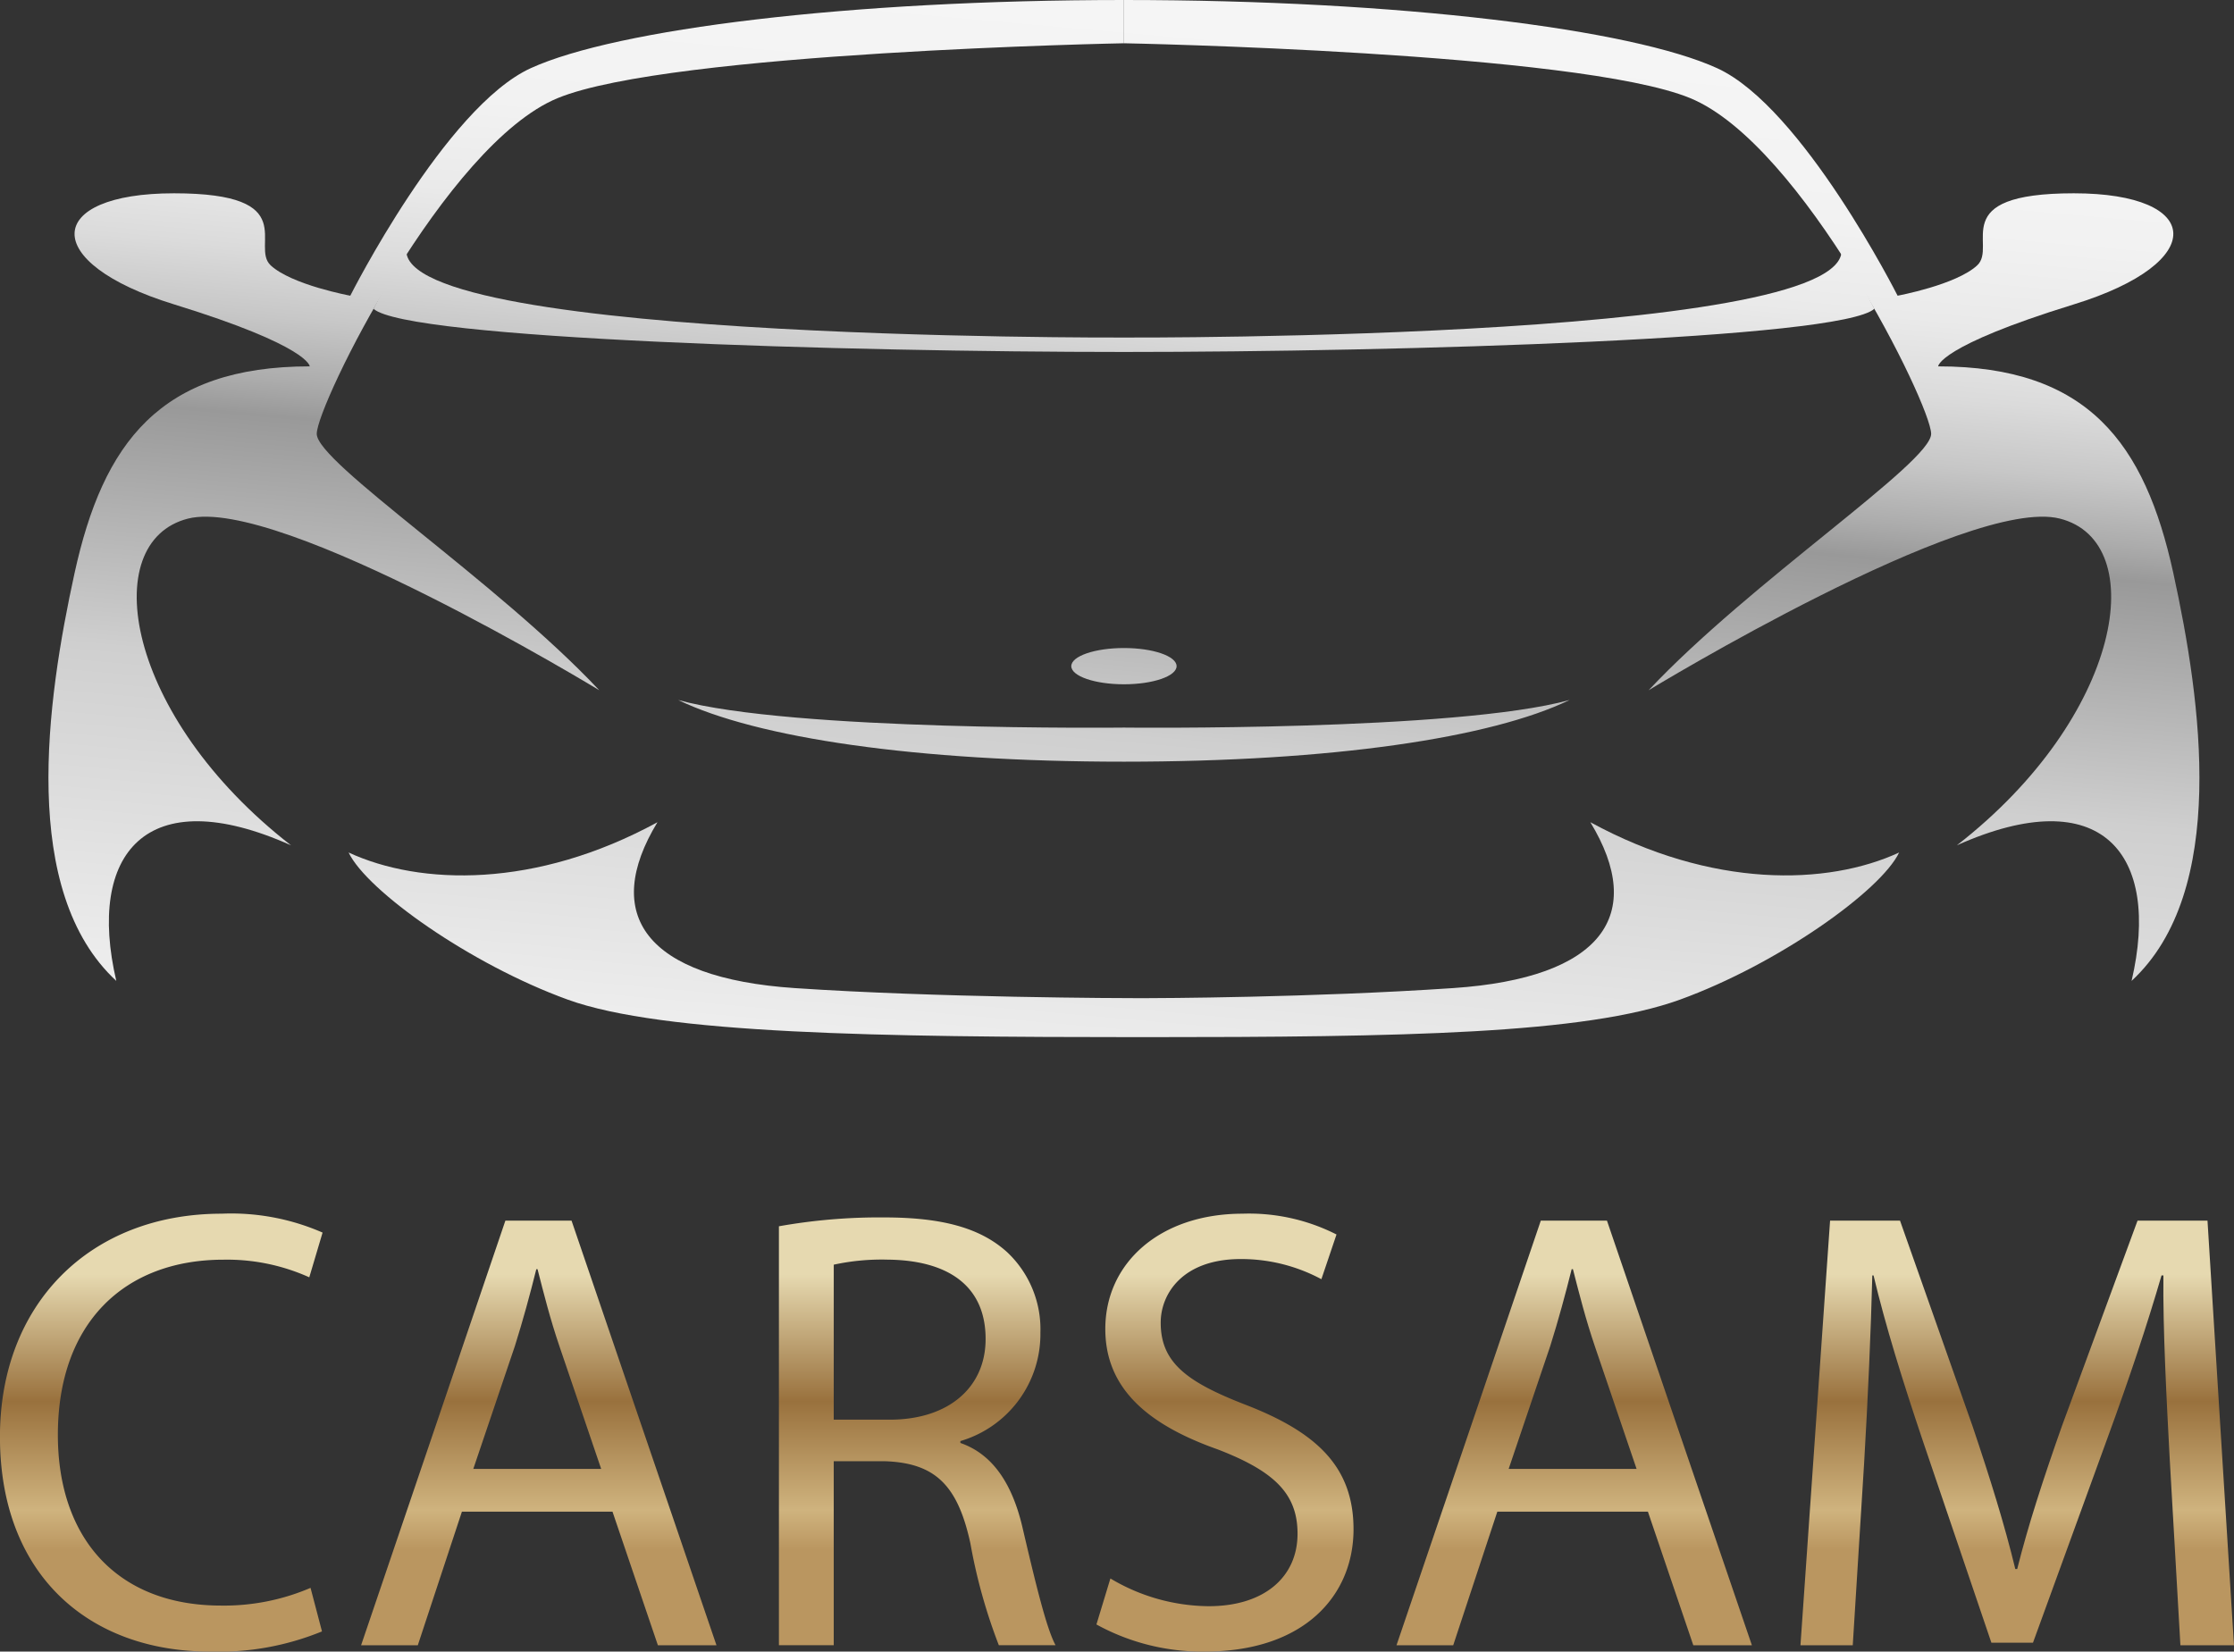 <svg xmlns="http://www.w3.org/2000/svg" xmlns:xlink="http://www.w3.org/1999/xlink" viewBox="0 0 151.31 111.88"><rect x="0" y="0" width="151.31" height="111.88" fill="#333333" stroke="none"/><defs><style>.cls-1{fill:url(#Безымянный_градиент_50);}.cls-2{fill:url(#Безымянный_градиент_50-2);}.cls-3{fill:url(#Безымянный_градиент_50-3);}.cls-4{fill:url(#Безымянный_градиент_50-4);}.cls-5{fill:url(#Безымянный_градиент_50-5);}.cls-6{fill:url(#Безымянный_градиент_50-6);}.cls-7{fill:url(#Безымянный_градиент_38);}</style><linearGradient id="Безымянный_градиент_50" x1="215.516" y1="177.902" x2="209.255" y2="248.337" gradientUnits="userSpaceOnUse"><stop offset="0" stop-color="#f5f5f5"/><stop offset="0.14" stop-color="#f2f2f2"/><stop offset="0.228" stop-color="#eaeaea"/><stop offset="0.302" stop-color="#dbdbdb"/><stop offset="0.367" stop-color="#c7c7c7"/><stop offset="0.427" stop-color="#acacac"/><stop offset="0.461" stop-color="#999"/><stop offset="0.695" stop-color="#cfcfcf"/><stop offset="1" stop-color="#ededed"/></linearGradient><linearGradient id="Безымянный_градиент_50-2" x1="288.482" y1="184.388" x2="282.221" y2="254.823" xlink:href="#Безымянный_градиент_50"/><linearGradient id="Безымянный_градиент_50-3" x1="251.796" y1="181.127" x2="245.535" y2="251.561" xlink:href="#Безымянный_градиент_50"/><linearGradient id="Безымянный_градиент_50-4" x1="254.133" y1="181.335" x2="247.872" y2="251.769" xlink:href="#Безымянный_градиент_50"/><linearGradient id="Безымянный_градиент_50-5" x1="255.044" y1="181.416" x2="248.783" y2="251.85" xlink:href="#Безымянный_градиент_50"/><linearGradient id="Безымянный_градиент_50-6" x1="80.056" y1="0.905" x2="73.795" y2="71.34" xlink:href="#Безымянный_градиент_50"/><linearGradient id="Безымянный_градиент_38" x1="249.53" y1="266.753" x2="249.53" y2="285.393" gradientUnits="userSpaceOnUse"><stop offset="0" stop-color="#e6d9b0"/><stop offset="0.461" stop-color="#99713d"/><stop offset="0.856" stop-color="#cfb37e"/><stop offset="1" stop-color="#ba9660"/></linearGradient></defs><g id="OBJECTS"><path class="cls-1" d="M250,180.412c-18.7,0-34.39,1.978-40.174,4.617S197.6,200.443,197.6,200.443s-3.962-.732-5.388-2.052,2.218-4.885-6.551-4.885-9.192,4.69,0,7.524,9.192,4.2,9.192,4.2c-10.143,0-14,5.2-15.927,14-1.907,8.7-3.724,21.571,2.826,27.63-2.007-8.6,2.007-13.583,11.833-9.186-11.252-8.745-13.154-20.569-6.973-22.132s27.852,11.628,27.852,11.628c-6.933-7.378-19.136-15.415-19.136-17.369s8.717-19.617,16.323-22.744S250,183.343,250,183.343Z" transform="translate(-173.875 -180.412)"/><path class="cls-2" d="M250,180.412c18.7,0,34.39,1.978,40.174,4.617S302.4,200.443,302.4,200.443s3.962-.732,5.388-2.052-2.218-4.885,6.551-4.885,9.191,4.69,0,7.524-9.192,4.2-9.192,4.2c10.143,0,14,5.2,15.927,14,1.906,8.7,3.724,21.571-2.826,27.63,2.007-8.6-2.007-13.583-11.833-9.186,11.252-8.745,13.154-20.569,6.973-22.132s-27.852,11.628-27.852,11.628c6.933-7.378,19.136-15.415,19.136-17.369s-8.717-19.617-16.324-22.744S250,183.343,250,183.343Z" transform="translate(-173.875 -180.412)"/><path class="cls-3" d="M298.375,196.655C302.5,203.51,250,203.277,250,203.277s-52.5.233-48.375-6.622l-2.451,4.673c2.218,2.052,32.126,2.926,50.826,2.926s48.608-.874,50.826-2.926Z" transform="translate(-173.875 -180.412)"/><path class="cls-4" d="M280.19,227.828C272.5,229.954,250,229.7,250,229.7s-22.5.257-30.19-1.869c5.309,2.566,16.085,4.178,30.19,4.178S274.881,230.394,280.19,227.828Z" transform="translate(-173.875 -180.412)"/><path class="cls-5" d="M281.59,236.11c3.8,6.254.845,10.553-9.3,11.237-9.6.648-19.981.682-21.066.684-1.323,0-13.919-.036-23.519-.684-10.142-.684-13.1-4.983-9.3-11.237-8.241,4.495-16.059,4.3-20.919,2.052,1.242,2.6,8.241,7.573,14.844,9.967,6.426,2.33,21.209,2.539,38.792,2.541h.22c17.56,0,29.892-.211,36.318-2.541,6.6-2.394,13.6-7.365,14.844-9.967C297.649,240.409,289.831,240.605,281.59,236.11Z" transform="translate(-173.875 -180.412)"/><ellipse class="cls-6" cx="76.125" cy="45.126" rx="3.566" ry="1.228"/></g><g id="TEXTS"><path class="cls-7" d="M195.683,290.926a18.449,18.449,0,0,1-7.6,1.365c-8.108,0-14.211-5.121-14.211-14.554,0-9,6.1-15.108,15.022-15.108a15.427,15.427,0,0,1,6.829,1.28l-.9,3.03a13.54,13.54,0,0,0-5.805-1.194c-6.743,0-11.224,4.311-11.224,11.864,0,7.042,4.054,11.567,11.053,11.567a14.855,14.855,0,0,0,6.061-1.2Z" transform="translate(-173.875 -180.412)"/><path class="cls-7" d="M205.16,282.816l-2.987,9.048h-3.841l9.773-28.765h4.481l9.816,28.765h-3.968l-3.074-9.048Zm9.432-2.9-2.817-8.279c-.64-1.878-1.067-3.585-1.493-5.25H210.2c-.426,1.707-.9,3.457-1.451,5.207l-2.817,8.322Z" transform="translate(-173.875 -180.412)"/><path class="cls-7" d="M226.631,263.482a38.778,38.778,0,0,1,7.127-.6c3.97,0,6.53.725,8.323,2.346a7.167,7.167,0,0,1,2.261,5.463,7.551,7.551,0,0,1-5.42,7.341v.128c2.22.769,3.543,2.817,4.225,5.805.939,4.011,1.623,6.786,2.22,7.895h-3.841a37.187,37.187,0,0,1-1.921-6.871c-.854-3.97-2.39-5.463-5.761-5.591h-3.5v12.462h-3.713Zm3.713,13.1h3.8c3.969,0,6.487-2.177,6.487-5.463,0-3.713-2.688-5.335-6.615-5.377a15.318,15.318,0,0,0-3.67.341Z" transform="translate(-173.875 -180.412)"/><path class="cls-7" d="M249.083,287.34a13.158,13.158,0,0,0,6.657,1.878c3.8,0,6.018-2.006,6.018-4.907,0-2.69-1.536-4.226-5.42-5.72-4.694-1.664-7.6-4.1-7.6-8.152,0-4.481,3.713-7.81,9.3-7.81a13.073,13.073,0,0,1,6.359,1.409l-1.024,3.029a11.47,11.47,0,0,0-5.463-1.365c-3.927,0-5.42,2.348-5.42,4.311,0,2.688,1.75,4.011,5.719,5.548,4.865,1.877,7.341,4.225,7.341,8.451,0,4.438-3.286,8.279-10.073,8.279a14.865,14.865,0,0,1-7.34-1.835Z" transform="translate(-173.875 -180.412)"/><path class="cls-7" d="M275.289,282.816l-2.987,9.048h-3.841l9.773-28.765h4.481l9.816,28.765h-3.968l-3.074-9.048Zm9.432-2.9-2.817-8.279c-.639-1.878-1.067-3.585-1.494-5.25h-.085c-.427,1.707-.9,3.457-1.451,5.207l-2.816,8.322Z" transform="translate(-173.875 -180.412)"/><path class="cls-7" d="M320.831,279.231c-.214-4.011-.47-8.835-.427-12.419h-.128c-.981,3.372-2.176,6.957-3.628,10.925l-5.079,13.956h-2.816l-4.652-13.7c-1.366-4.054-2.518-7.766-3.33-11.181h-.084c-.085,3.584-.3,8.408-.555,12.718l-.769,12.334h-3.542l2.006-28.765h4.737l4.909,13.913c1.194,3.543,2.176,6.7,2.9,9.688h.128c.726-2.9,1.749-6.06,3.03-9.688l5.121-13.913h4.738l1.793,28.765h-3.628Z" transform="translate(-173.875 -180.412)"/></g></svg>